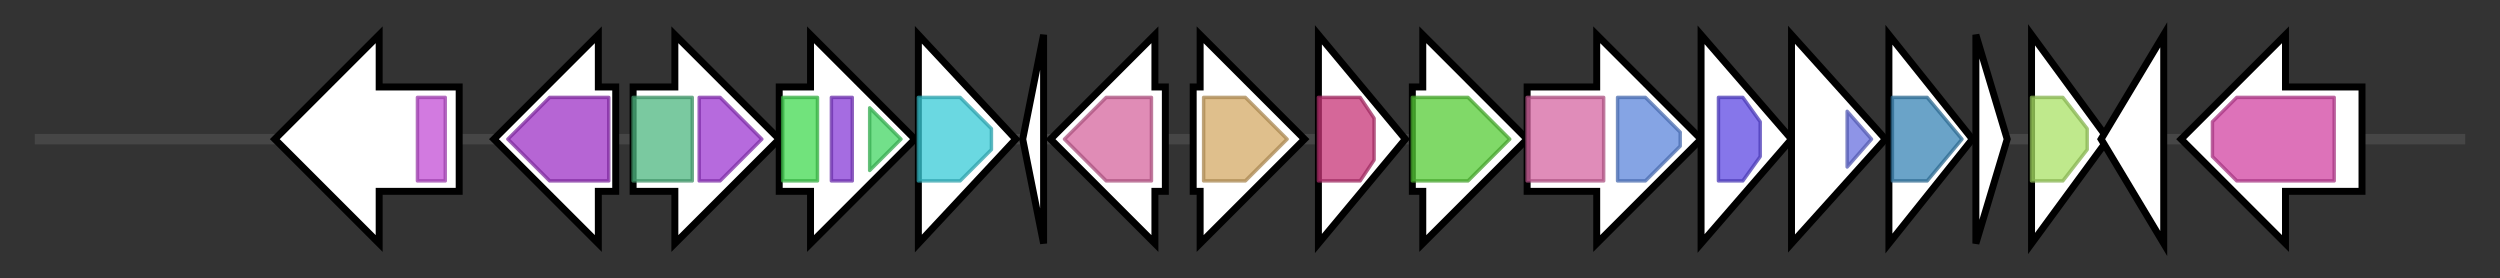 <svg version="1.1" baseProfile="full" xmlns="http://www.w3.org/2000/svg" width="718.667" height="80">
	<rect width="100%" height="100%" fill="#333333" stroke="none"/>
	<g>
		<line x1="10" y1="40.0" x2="708.667" y2="40.0" style="stroke:rgb(70,70,70); stroke-width:3 "/>
		<g>
			<title> (J8C03_RS11245)
carboxypeptidase regulatory-like domain-containing protein</title>
			<polygon class=" (J8C03_RS11245)
carboxypeptidase regulatory-like domain-containing protein" points="132,25 109,25 109,10 79,40 109,70 109,55 132,55" fill="rgb(255,255,255)" fill-opacity="1.0" stroke="rgb(0,0,0)" stroke-width="2"  />
			<g>
				<title>CarboxypepD_reg (PF13620)
"Carboxypeptidase regulatory-like domain"</title>
				<rect class="PF13620" x="120" y="28" stroke-linejoin="round" width="8" height="24" fill="rgb(194,78,213)" stroke="rgb(155,62,170)" stroke-width="1" opacity="0.75" />
			</g>
		</g>
		<g>
			<title>glpX (J8C03_RS11250)
class II fructose-bisphosphatase</title>
			<polygon class="glpX (J8C03_RS11250)
class II fructose-bisphosphatase" points="177,25 172,25 172,10 142,40 172,70 172,55 177,55" fill="rgb(255,255,255)" fill-opacity="1.0" stroke="rgb(0,0,0)" stroke-width="2"  />
			<g>
				<title>FBPase_glpX (PF03320)
"Bacterial fructose-1,6-bisphosphatase, glpX-encoded"</title>
				<polygon class="PF03320" points="146,40 158,28 175,28 175,52 158,52" stroke-linejoin="round" width="32" height="24" fill="rgb(158,50,197)" stroke="rgb(126,40,157)" stroke-width="1" opacity="0.75" />
			</g>
		</g>
		<g>
			<title>coaBC (J8C03_RS11255)
bifunctional phosphopantothenoylcysteine decarboxylase/phosphopantothenate--cysteine ligase CoaBC</title>
			<polygon class="coaBC (J8C03_RS11255)
bifunctional phosphopantothenoylcysteine decarboxylase/phosphopantothenate--cysteine ligase CoaBC" points="182,25 194,25 194,10 224,40 194,70 194,55 182,55" fill="rgb(255,255,255)" fill-opacity="1.0" stroke="rgb(0,0,0)" stroke-width="2"  />
			<g>
				<title>Flavoprotein (PF02441)
"Flavoprotein"</title>
				<rect class="PF02441" x="182" y="28" stroke-linejoin="round" width="17" height="24" fill="rgb(78,183,128)" stroke="rgb(62,146,102)" stroke-width="1" opacity="0.75" />
			</g>
			<g>
				<title>DFP (PF04127)
"DNA / pantothenate metabolism flavoprotein"</title>
				<polygon class="PF04127" points="201,28 207,28 219,40 219,40 207,52 201,52" stroke-linejoin="round" width="18" height="24" fill="rgb(158,56,209)" stroke="rgb(126,44,167)" stroke-width="1" opacity="0.75" />
			</g>
		</g>
		<g>
			<title> (J8C03_RS11260)
hybrid sensor histidine kinase/response regulator</title>
			<polygon class=" (J8C03_RS11260)
hybrid sensor histidine kinase/response regulator" points="224,25 233,25 233,10 263,40 233,70 233,55 224,55" fill="rgb(255,255,255)" fill-opacity="1.0" stroke="rgb(0,0,0)" stroke-width="2"  />
			<g>
				<title>Response_reg (PF00072)
"Response regulator receiver domain"</title>
				<rect class="PF00072" x="225" y="28" stroke-linejoin="round" width="10" height="24" fill="rgb(66,217,80)" stroke="rgb(52,173,64)" stroke-width="1" opacity="0.75" />
			</g>
			<g>
				<title>HisKA (PF00512)
"His Kinase A (phospho-acceptor) domain"</title>
				<rect class="PF00512" x="239" y="28" stroke-linejoin="round" width="6" height="24" fill="rgb(135,59,214)" stroke="rgb(107,47,171)" stroke-width="1" opacity="0.75" />
			</g>
			<g>
				<title>HATPase_c (PF02518)
"Histidine kinase-, DNA gyrase B-, and HSP90-like ATPase"</title>
				<polygon class="PF02518" points="250,31 259,40 250,49" stroke-linejoin="round" width="11" height="24" fill="rgb(67,213,99)" stroke="rgb(53,170,79)" stroke-width="1" opacity="0.75" />
			</g>
		</g>
		<g>
			<title> (J8C03_RS11265)
NAD(P)-dependent oxidoreductase</title>
			<polygon class=" (J8C03_RS11265)
NAD(P)-dependent oxidoreductase" points="264,10 292,40 264,70" fill="rgb(255,255,255)" fill-opacity="1.0" stroke="rgb(0,0,0)" stroke-width="2"  />
			<g>
				<title>Epimerase (PF01370)
"NAD dependent epimerase/dehydratase family"</title>
				<polygon class="PF01370" points="264,28 276,28 285,37 285,43 276,52 264,52" stroke-linejoin="round" width="21" height="24" fill="rgb(57,202,215)" stroke="rgb(45,161,172)" stroke-width="1" opacity="0.75" />
			</g>
		</g>
		<g>
			<title> (J8C03_RS11270)
hypothetical protein</title>
			<polygon class=" (J8C03_RS11270)
hypothetical protein" points="294,40 300,10 300,70" fill="rgb(255,255,255)" fill-opacity="1.0" stroke="rgb(0,0,0)" stroke-width="2"  />
		</g>
		<g>
			<title> (J8C03_RS11275)
UbiA family prenyltransferase</title>
			<polygon class=" (J8C03_RS11275)
UbiA family prenyltransferase" points="335,25 332,25 332,10 302,40 332,70 332,55 335,55" fill="rgb(255,255,255)" fill-opacity="1.0" stroke="rgb(0,0,0)" stroke-width="2"  />
			<g>
				<title>UbiA (PF01040)
"UbiA prenyltransferase family"</title>
				<polygon class="PF01040" points="306,40 318,28 331,28 331,52 318,52 306,40" stroke-linejoin="round" width="25" height="24" fill="rgb(213,102,157)" stroke="rgb(170,81,125)" stroke-width="1" opacity="0.75" />
			</g>
		</g>
		<g>
			<title> (J8C03_RS11280)
squalene/phytoene synthase family protein</title>
			<polygon class=" (J8C03_RS11280)
squalene/phytoene synthase family protein" points="343,25 345,25 345,10 375,40 345,70 345,55 343,55" fill="rgb(255,255,255)" fill-opacity="1.0" stroke="rgb(0,0,0)" stroke-width="2"  />
			<g>
				<title>SQS_PSY (PF00494)
"Squalene/phytoene synthase"</title>
				<polygon class="PF00494" points="346,28 358,28 370,40 358,52 346,52" stroke-linejoin="round" width="26" height="24" fill="rgb(212,169,101)" stroke="rgb(169,135,80)" stroke-width="1" opacity="0.75" />
			</g>
		</g>
		<g>
			<title> (J8C03_RS11285)
ROK family protein</title>
			<polygon class=" (J8C03_RS11285)
ROK family protein" points="379,10 404,40 379,70" fill="rgb(255,255,255)" fill-opacity="1.0" stroke="rgb(0,0,0)" stroke-width="2"  />
			<g>
				<title>ROK (PF00480)
"ROK family"</title>
				<polygon class="PF00480" points="379,28 391,28 395,34 395,46 391,52 379,52" stroke-linejoin="round" width="16" height="24" fill="rgb(198,52,119)" stroke="rgb(158,41,95)" stroke-width="1" opacity="0.75" />
			</g>
		</g>
		<g>
			<title>glk (J8C03_RS11290)
glucokinase</title>
			<polygon class="glk (J8C03_RS11290)
glucokinase" points="406,25 409,25 409,10 439,40 409,70 409,55 406,55" fill="rgb(255,255,255)" fill-opacity="1.0" stroke="rgb(0,0,0)" stroke-width="2"  />
			<g>
				<title>Glucokinase (PF02685)
"Glucokinase"</title>
				<polygon class="PF02685" points="406,28 422,28 434,40 422,52 406,52" stroke-linejoin="round" width="31" height="24" fill="rgb(85,204,54)" stroke="rgb(68,163,43)" stroke-width="1" opacity="0.75" />
			</g>
		</g>
		<g>
			<title> (J8C03_RS11295)
FGGY family carbohydrate kinase</title>
			<polygon class=" (J8C03_RS11295)
FGGY family carbohydrate kinase" points="439,25 459,25 459,10 489,40 459,70 459,55 439,55" fill="rgb(255,255,255)" fill-opacity="1.0" stroke="rgb(0,0,0)" stroke-width="2"  />
			<g>
				<title>FGGY_N (PF00370)
"FGGY family of carbohydrate kinases, N-terminal domain"</title>
				<rect class="PF00370" x="439" y="28" stroke-linejoin="round" width="22" height="24" fill="rgb(213,101,161)" stroke="rgb(170,80,128)" stroke-width="1" opacity="0.75" />
			</g>
			<g>
				<title>FGGY_C (PF02782)
"FGGY family of carbohydrate kinases, C-terminal domain"</title>
				<polygon class="PF02782" points="465,28 473,28 483,38 483,42 473,52 465,52" stroke-linejoin="round" width="18" height="24" fill="rgb(92,134,219)" stroke="rgb(73,107,175)" stroke-width="1" opacity="0.75" />
			</g>
		</g>
		<g>
			<title> (J8C03_RS11300)
1-acyl-sn-glycerol-3-phosphate acyltransferase</title>
			<polygon class=" (J8C03_RS11300)
1-acyl-sn-glycerol-3-phosphate acyltransferase" points="489,10 515,40 489,70" fill="rgb(255,255,255)" fill-opacity="1.0" stroke="rgb(0,0,0)" stroke-width="2"  />
			<g>
				<title>Acyltransferase (PF01553)
"Acyltransferase"</title>
				<polygon class="PF01553" points="494,28 501,28 506,35 506,45 501,52 494,52" stroke-linejoin="round" width="12" height="24" fill="rgb(93,73,227)" stroke="rgb(74,58,181)" stroke-width="1" opacity="0.75" />
			</g>
		</g>
		<g>
			<title> (J8C03_RS11305)
CPBP family intramembrane metalloprotease</title>
			<polygon class=" (J8C03_RS11305)
CPBP family intramembrane metalloprotease" points="515,10 542,40 515,70" fill="rgb(255,255,255)" fill-opacity="1.0" stroke="rgb(0,0,0)" stroke-width="2"  />
			<g>
				<title>Rce1-like (PF02517)
"Type II CAAX prenyl endopeptidase Rce1-like"</title>
				<polygon class="PF02517" points="531,32 538,40 531,48" stroke-linejoin="round" width="9" height="24" fill="rgb(104,112,222)" stroke="rgb(83,89,177)" stroke-width="1" opacity="0.75" />
			</g>
		</g>
		<g>
			<title>fabG (J8C03_RS11310)
3-oxoacyl-[acyl-carrier-protein] reductase</title>
			<polygon class="fabG (J8C03_RS11310)
3-oxoacyl-[acyl-carrier-protein] reductase" points="543,10 567,40 543,70" fill="rgb(255,255,255)" fill-opacity="1.0" stroke="rgb(0,0,0)" stroke-width="2"  />
			<g>
				<title>adh_short_C2 (PF13561)
"Enoyl-(Acyl carrier protein) reductase"</title>
				<polygon class="PF13561" points="544,28 554,28 564,40 554,52 544,52" stroke-linejoin="round" width="23" height="24" fill="rgb(57,132,181)" stroke="rgb(45,105,144)" stroke-width="1" opacity="0.75" />
			</g>
		</g>
		<g>
			<title> (J8C03_RS11315)
hypothetical protein</title>
			<polygon class=" (J8C03_RS11315)
hypothetical protein" points="568,10 577,40 568,70" fill="rgb(255,255,255)" fill-opacity="1.0" stroke="rgb(0,0,0)" stroke-width="2"  />
		</g>
		<g>
			<title> (J8C03_RS11320)
molybdenum cofactor guanylyltransferase</title>
			<polygon class=" (J8C03_RS11320)
molybdenum cofactor guanylyltransferase" points="584,10 606,40 584,70" fill="rgb(255,255,255)" fill-opacity="1.0" stroke="rgb(0,0,0)" stroke-width="2"  />
			<g>
				<title>NTP_transf_3 (PF12804)
"MobA-like NTP transferase domain"</title>
				<polygon class="PF12804" points="584,28 593,28 600,37 600,43 593,52 584,52" stroke-linejoin="round" width="16" height="24" fill="rgb(169,225,101)" stroke="rgb(135,180,80)" stroke-width="1" opacity="0.75" />
			</g>
		</g>
		<g>
			<title> (J8C03_RS11325)
TIGR00730 family Rossman fold protein</title>
			<polygon class=" (J8C03_RS11325)
TIGR00730 family Rossman fold protein" points="604,40 622,10 622,70" fill="rgb(255,255,255)" fill-opacity="1.0" stroke="rgb(0,0,0)" stroke-width="2"  />
		</g>
		<g>
			<title> (J8C03_RS11330)
ABC transporter substrate-binding protein</title>
			<polygon class=" (J8C03_RS11330)
ABC transporter substrate-binding protein" points="679,25 657,25 657,10 627,40 657,70 657,55 679,55" fill="rgb(255,255,255)" fill-opacity="1.0" stroke="rgb(0,0,0)" stroke-width="2"  />
			<g>
				<title>SBP_bac_5 (PF00496)
"Bacterial extracellular solute-binding proteins, family 5 Middle"</title>
				<polygon class="PF00496" points="636,35 643,28 671,28 671,52 643,52 636,45" stroke-linejoin="round" width="35" height="24" fill="rgb(209,67,162)" stroke="rgb(167,53,129)" stroke-width="1" opacity="0.75" />
			</g>
		</g>
	</g>
</svg>
